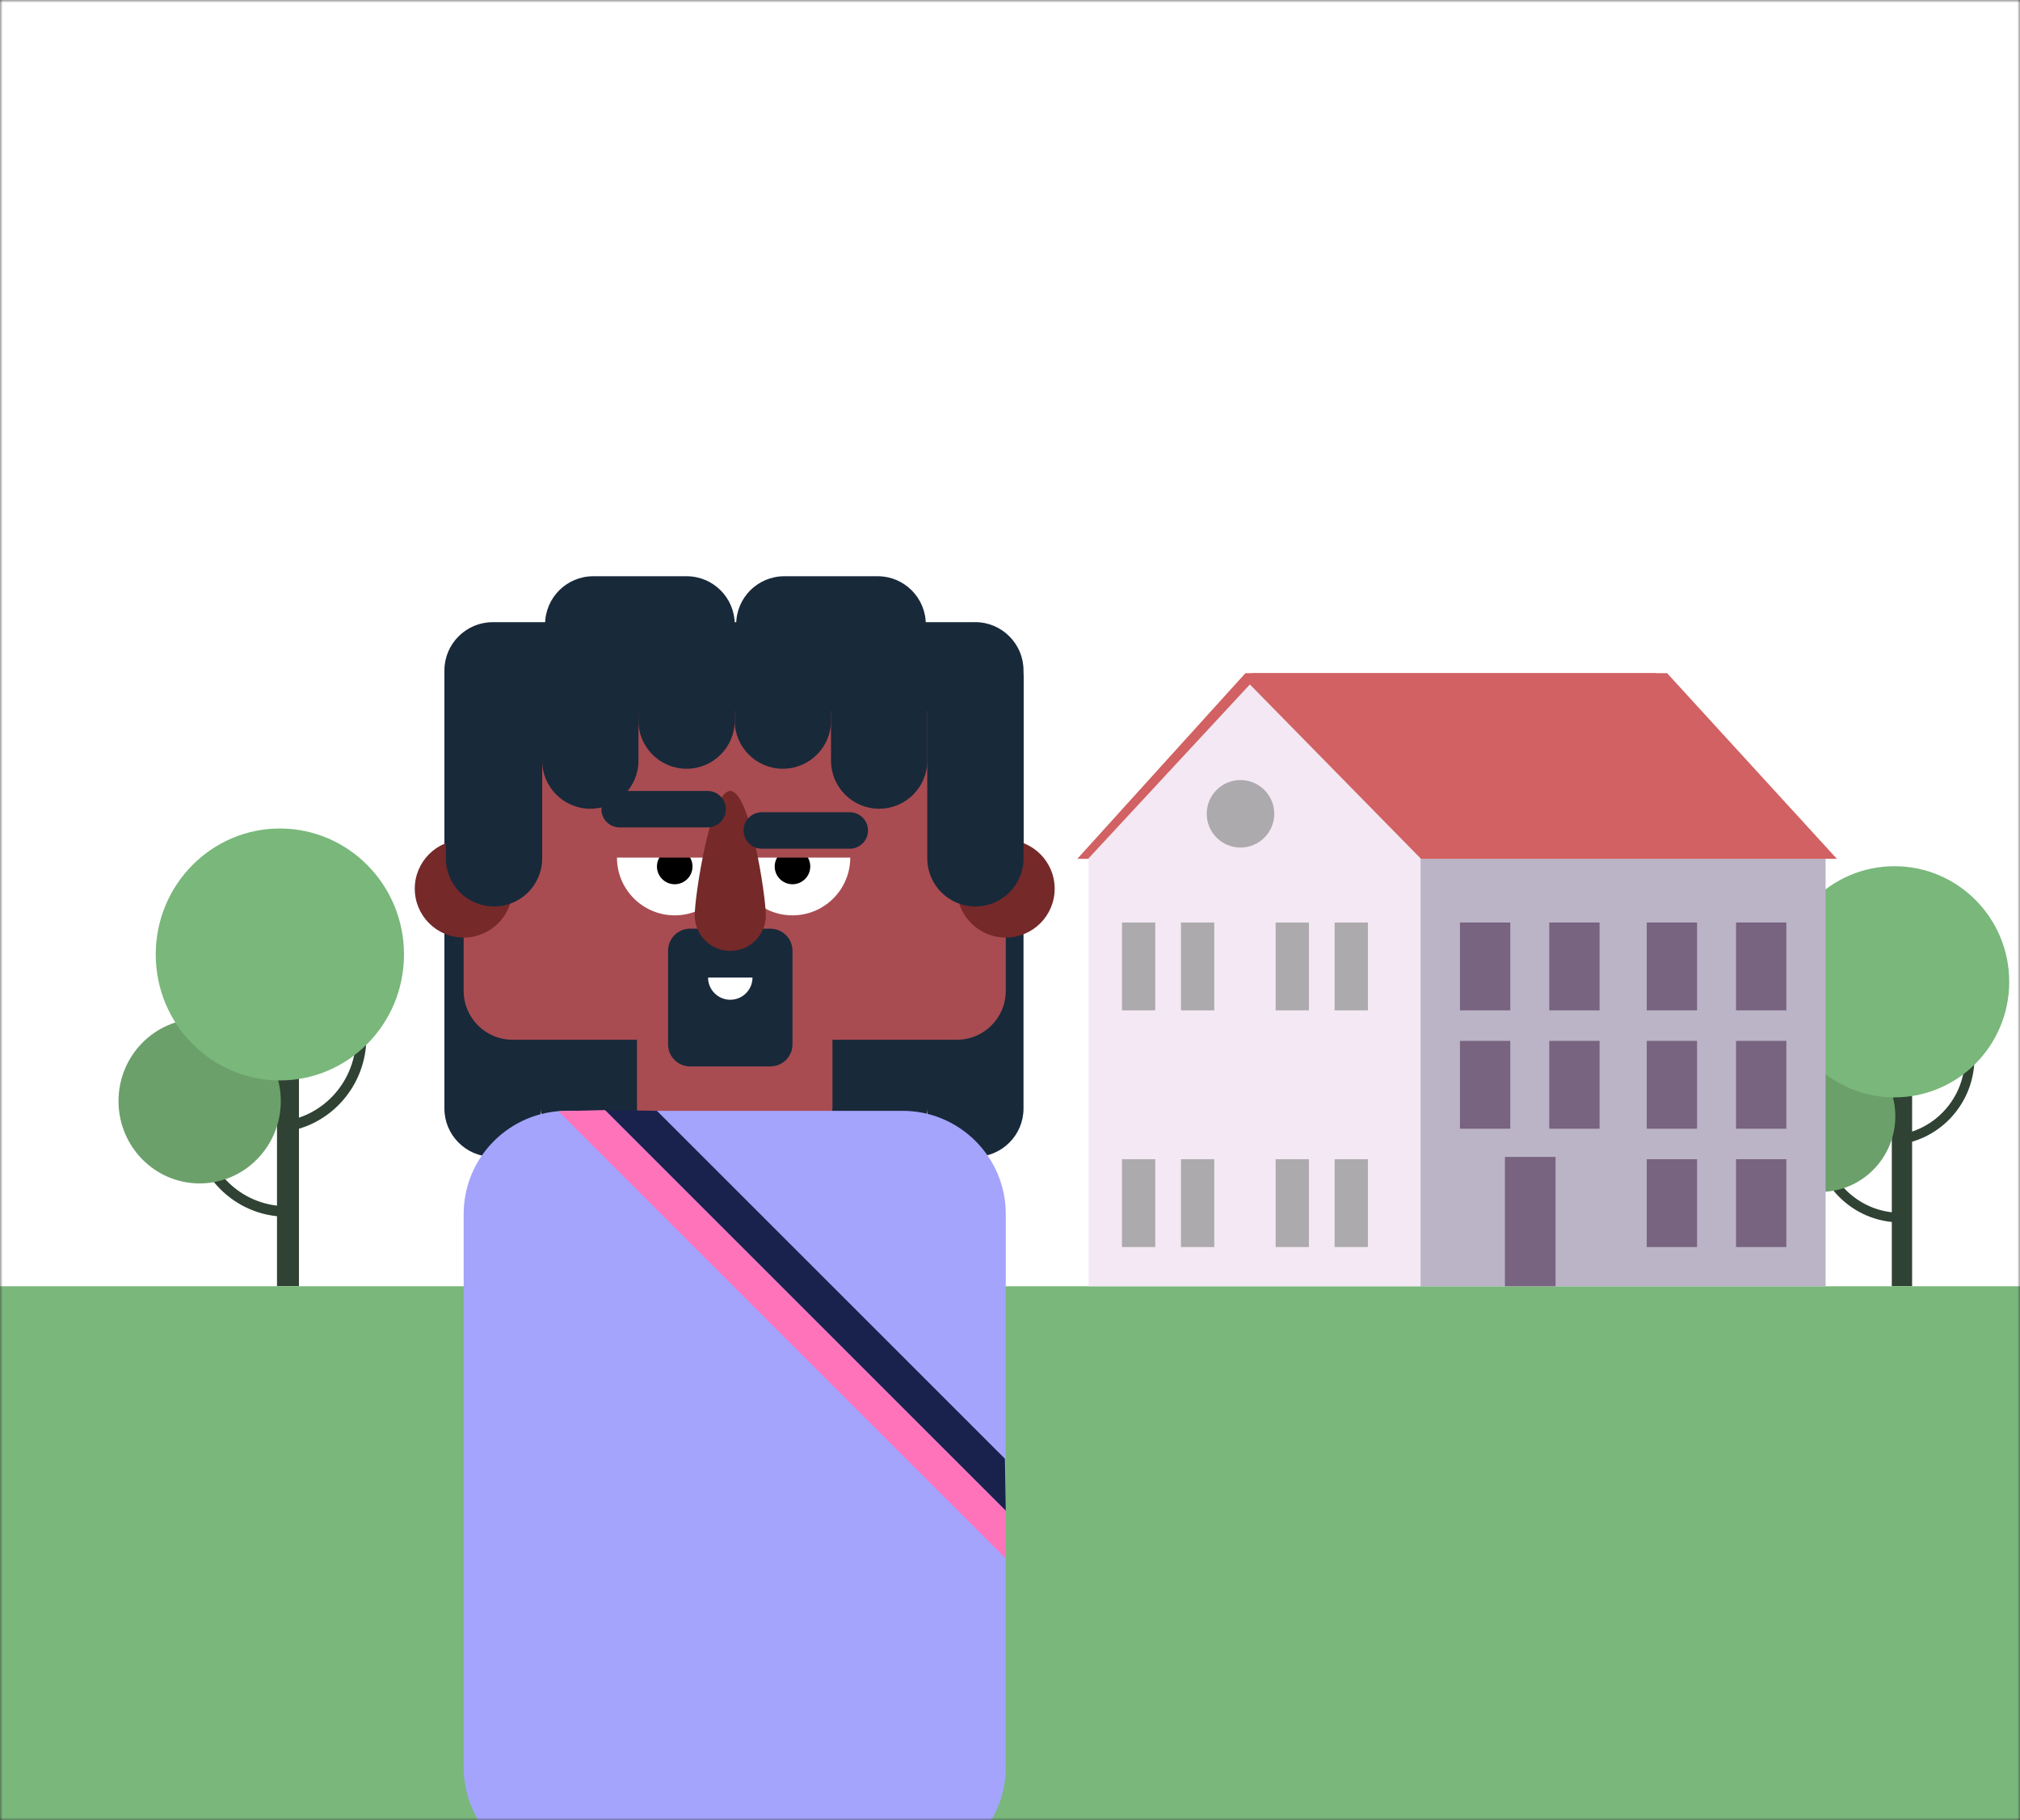 <svg width="375" height="338" viewBox="0 0 375 338" fill="none" xmlns="http://www.w3.org/2000/svg">
<rect x="0" y="0" width="375" height="338" fill="#333333" stroke="none"/>
<mask id="mask0_414_4" style="mask-type:alpha" maskUnits="userSpaceOnUse" x="0" y="0" width="375" height="338">
<rect width="375" height="338" fill="white"/>
</mask>
<g mask="url(#mask0_414_4)">
<rect width="375" height="338" fill="white"/>
<g clip-path="url(#clip0_414_4)">
<path d="M354.97 198.463H351.202V238.845H354.97V198.463Z" fill="#2F4233"/>
<path d="M352.8 226.981C343.904 226.981 336.664 219.687 336.664 210.725C336.664 201.762 343.904 194.469 352.8 194.469V196.258C344.89 196.258 338.44 202.756 338.44 210.725C338.44 218.694 344.89 225.192 352.8 225.192V226.981Z" fill="#2F4233"/>
<path d="M337.927 221.317C345.618 221.317 351.853 215.035 351.853 207.287C351.853 199.538 345.618 193.257 337.927 193.257C330.235 193.257 324 199.538 324 207.287C324 215.035 330.235 221.317 337.927 221.317Z" fill="#6BA06B"/>
<path d="M352.248 212.533L352.051 210.764C359.31 209.93 364.774 203.769 364.774 196.396H366.55C366.55 204.683 360.395 211.619 352.248 212.553V212.533Z" fill="#2F4233"/>
<path d="M351.696 203.769C363.462 203.769 373 194.16 373 182.307C373 170.454 363.462 160.844 351.696 160.844C339.93 160.844 330.391 170.454 330.391 182.307C330.391 194.16 339.93 203.769 351.696 203.769Z" fill="#79B77B"/>
</g>
<g clip-path="url(#clip1_414_4)">
<path d="M55.498 194.839H51.423V238.844H55.498V194.839Z" fill="#2F4233"/>
<path d="M53.151 225.916C43.529 225.916 35.698 217.968 35.698 208.201C35.698 198.434 43.529 190.487 53.151 190.487V192.436C44.595 192.436 37.618 199.517 37.618 208.201C37.618 216.885 44.595 223.967 53.151 223.967V225.916Z" fill="#2F4233"/>
<path d="M37.064 219.744C45.383 219.744 52.127 212.899 52.127 204.455C52.127 196.011 45.383 189.166 37.064 189.166C28.744 189.166 22 196.011 22 204.455C22 212.899 28.744 219.744 37.064 219.744Z" fill="#6BA06B"/>
<path d="M52.554 210.172L52.341 208.244C60.192 207.335 66.103 200.622 66.103 192.587H68.023C68.023 201.618 61.366 209.176 52.554 210.194V210.172Z" fill="#2F4233"/>
<path d="M51.957 200.622C64.683 200.622 75 190.15 75 177.233C75 164.316 64.683 153.844 51.957 153.844C39.23 153.844 28.913 164.316 28.913 177.233C28.913 190.15 39.23 200.622 51.957 200.622Z" fill="#79B77B"/>
</g>
<rect y="238.844" width="375" height="176" fill="#79B77B"/>
<path d="M338.911 159.467H263.711V238.844H338.911V159.467Z" fill="#BAB4C6"/>
<path d="M231.2 125L200 159.467H263.792L307.578 125H231.2Z" fill="#D16162"/>
<path d="M341 159.467H263.881L232.378 125H309.486L341 159.467Z" fill="#D16162"/>
<path d="M232.03 127.089L202.089 159.378V238.844H263.711V159.378L232.03 127.089Z" fill="#F3E8F3"/>
<path d="M242.993 171.302H236.815V187.609H242.993V171.302Z" fill="#ADAAAD"/>
<path d="M253.942 171.302H247.764V187.609H253.942V171.302Z" fill="#ADAAAD"/>
<path d="M242.993 215.253H236.815V231.56H242.993V215.253Z" fill="#ADAAAD"/>
<path d="M253.942 215.253H247.764V231.56H253.942V215.253Z" fill="#ADAAAD"/>
<path d="M214.467 171.302H208.289V187.609H214.467V171.302Z" fill="#ADAAAD"/>
<path d="M225.416 171.302H219.238V187.609H225.416V171.302Z" fill="#ADAAAD"/>
<path d="M214.467 215.253H208.289V231.56H214.467V215.253Z" fill="#ADAAAD"/>
<path d="M225.416 215.253H219.238V231.56H225.416V215.253Z" fill="#ADAAAD"/>
<path d="M315.046 171.302H305.706V187.609H315.046V171.302Z" fill="#786380"/>
<path d="M331.621 171.302H322.281V187.609H331.621V171.302Z" fill="#786380"/>
<path d="M315.046 193.277H305.706V209.584H315.046V193.277Z" fill="#786380"/>
<path d="M331.621 193.277H322.281V209.584H331.621V193.277Z" fill="#786380"/>
<path d="M315.046 215.253H305.706V231.56H315.046V215.253Z" fill="#786380"/>
<path d="M331.621 215.253H322.281V231.56H331.621V215.253Z" fill="#786380"/>
<path d="M280.375 171.302H271.035V187.609H280.375V171.302Z" fill="#786380"/>
<path d="M296.951 171.302H287.611V187.609H296.951V171.302Z" fill="#786380"/>
<path d="M280.375 193.277H271.035V209.584H280.375V193.277Z" fill="#786380"/>
<path d="M296.951 193.277H287.611V209.584H296.951V193.277Z" fill="#786380"/>
<path d="M288.778 214.822H279.378V238.844H288.778V214.822Z" fill="#786380"/>
<path d="M230.289 157.378C233.75 157.378 236.556 154.572 236.556 151.111C236.556 147.65 233.75 144.844 230.289 144.844C226.828 144.844 224.022 147.65 224.022 151.111C224.022 154.572 226.828 157.378 230.289 157.378Z" fill="#ADAAAD"/>
<g clip-path="url(#clip2_414_4)">
<path d="M181.05 115.522C185.983 115.522 190.009 119.556 190.009 124.481V205.844C190.009 210.778 185.975 214.803 181.05 214.803C176.117 214.803 172.091 210.769 172.091 205.844C172.091 210.778 168.057 214.803 163.132 214.803C158.199 214.803 154.173 210.769 154.173 205.844C154.173 210.778 150.139 214.803 145.214 214.803C140.281 214.803 136.256 210.769 136.256 205.844C136.256 210.778 132.222 214.803 127.297 214.803C122.364 214.803 118.338 210.769 118.338 205.844C118.338 210.778 114.304 214.803 109.379 214.803C104.446 214.803 100.42 210.769 100.42 205.844C100.42 210.778 96.386 214.803 91.461 214.803C86.528 214.803 82.502 210.769 82.502 205.844V124.489C82.502 119.556 86.536 115.53 91.461 115.53H181.05V115.522Z" fill="#18293A"/>
<path d="M145.47 153.469H127.321C122.31 153.469 118.247 157.532 118.247 162.543V205.44C118.247 210.452 122.31 214.515 127.321 214.515H145.47C150.482 214.515 154.544 210.452 154.544 205.44V162.543C154.544 157.532 150.482 153.469 145.47 153.469Z" fill="#A84C51"/>
<path d="M177.643 132.021H95.149C90.137 132.021 86.075 136.083 86.075 141.095V183.992C86.075 189.003 90.137 193.066 95.149 193.066H177.643C182.655 193.066 186.717 189.003 186.717 183.992V141.095C186.717 136.083 182.655 132.021 177.643 132.021Z" fill="#A84C51"/>
<path d="M167.546 206.265H105.246C94.658 206.265 86.075 214.849 86.075 225.437V328.158C86.075 338.747 94.658 347.33 105.246 347.33H167.546C178.134 347.33 186.717 338.747 186.717 328.158V225.437C186.717 214.849 178.134 206.265 167.546 206.265Z" fill="#A4A4FC"/>
<path d="M147.12 169.968C153.043 169.968 157.844 165.166 157.844 159.244C157.844 153.321 153.043 148.519 147.12 148.519C141.197 148.519 136.396 153.321 136.396 159.244C136.396 165.166 141.197 169.968 147.12 169.968Z" fill="white"/>
<path d="M125.259 169.968C131.182 169.968 135.983 165.166 135.983 159.244C135.983 153.321 131.182 148.519 125.259 148.519C119.336 148.519 114.535 153.321 114.535 159.244C114.535 165.166 119.336 169.968 125.259 169.968Z" fill="white"/>
<path d="M147.12 164.193C148.942 164.193 150.42 162.716 150.42 160.894C150.42 159.071 148.942 157.594 147.12 157.594C145.298 157.594 143.82 159.071 143.82 160.894C143.82 162.716 145.298 164.193 147.12 164.193Z" fill="black"/>
<path d="M125.259 164.193C127.081 164.193 128.559 162.716 128.559 160.894C128.559 159.071 127.081 157.594 125.259 157.594C123.437 157.594 121.959 159.071 121.959 160.894C121.959 162.716 123.437 164.193 125.259 164.193Z" fill="black"/>
<path d="M158.669 146.044H114.122V159.243H158.669V146.044Z" fill="#A84C51"/>
<path d="M143.028 172.443H128.113C125.854 172.443 124.022 174.275 124.022 176.534V193.924C124.022 196.184 125.854 198.016 128.113 198.016H143.028C145.288 198.016 147.12 196.184 147.12 193.924V176.534C147.12 174.275 145.288 172.443 143.028 172.443Z" fill="#18293A"/>
<path d="M142.17 169.968C142.17 173.614 139.217 176.567 135.571 176.567C131.924 176.567 128.971 173.614 128.971 169.968C128.971 166.321 131.924 146.869 135.571 146.869C139.217 146.869 142.17 166.321 142.17 169.968Z" fill="#752929"/>
<path d="M157.753 150.821H141.436C139.564 150.821 138.046 152.337 138.046 154.207C138.046 156.077 139.564 157.594 141.436 157.594H157.753C159.626 157.594 161.144 156.077 161.144 154.207C161.144 152.337 159.626 150.821 157.753 150.821Z" fill="#18293A"/>
<path d="M131.355 146.869H115.038C113.165 146.869 111.647 148.386 111.647 150.256C111.647 152.126 113.165 153.642 115.038 153.642H131.355C133.228 153.642 134.746 152.126 134.746 150.256C134.746 148.386 133.228 146.869 131.355 146.869Z" fill="#18293A"/>
<path d="M186.717 174.093C191.729 174.093 195.792 170.03 195.792 165.018C195.792 160.007 191.729 155.944 186.717 155.944C181.706 155.944 177.643 160.007 177.643 165.018C177.643 170.03 181.706 174.093 186.717 174.093Z" fill="#752929"/>
<path d="M86.074 174.093C91.086 174.093 95.149 170.03 95.149 165.018C95.149 160.007 91.086 155.944 86.074 155.944C81.063 155.944 77 160.007 77 165.018C77 170.03 81.063 174.093 86.074 174.093Z" fill="#752929"/>
<path d="M91.717 117.171H91.709C86.775 117.171 82.775 121.171 82.775 126.105V159.384C82.775 164.318 86.775 168.318 91.709 168.318H91.717C96.651 168.318 100.651 164.318 100.651 159.384V126.105C100.651 121.171 96.651 117.171 91.717 117.171Z" fill="#18293A"/>
<path d="M109.593 117.171H109.585C104.651 117.171 100.651 121.171 100.651 126.105V141.235C100.651 146.169 104.651 150.169 109.585 150.169H109.593C114.528 150.169 118.528 146.169 118.528 141.235V126.105C118.528 121.171 114.528 117.171 109.593 117.171Z" fill="#18293A"/>
<path d="M127.462 117.171H127.453C122.519 117.171 118.519 121.171 118.519 126.105V133.81C118.519 138.745 122.519 142.745 127.453 142.745H127.462C132.396 142.745 136.396 138.745 136.396 133.81V126.105C136.396 121.171 132.396 117.171 127.462 117.171Z" fill="#18293A"/>
<path d="M145.338 117.171H145.33C140.396 117.171 136.396 121.171 136.396 126.105V133.81C136.396 138.745 140.396 142.745 145.33 142.745H145.338C150.272 142.745 154.272 138.745 154.272 133.81V126.105C154.272 121.171 150.272 117.171 145.338 117.171Z" fill="#18293A"/>
<path d="M136.668 115.934V115.942C136.668 120.877 140.668 124.876 145.602 124.876H162.934C167.868 124.876 171.868 120.877 171.868 115.942V115.934C171.868 111 167.868 107 162.934 107H145.602C140.668 107 136.668 111 136.668 115.934Z" fill="#18293A"/>
<path d="M101.196 115.934V115.942C101.196 120.877 105.195 124.876 110.13 124.876H127.462C132.396 124.876 136.396 120.877 136.396 115.942V115.934C136.396 111 132.396 107 127.462 107H110.13C105.195 107 101.196 111 101.196 115.934Z" fill="#18293A"/>
<path d="M163.215 117.171H163.206C158.272 117.171 154.272 121.171 154.272 126.105V141.235C154.272 146.169 158.272 150.169 163.206 150.169H163.215C168.149 150.169 172.149 146.169 172.149 141.235V126.105C172.149 121.171 168.149 117.171 163.215 117.171Z" fill="#18293A"/>
<path d="M181.083 117.171H181.074C176.14 117.171 172.14 121.171 172.14 126.105V159.384C172.14 164.318 176.14 168.318 181.074 168.318H181.083C186.017 168.318 190.017 164.318 190.017 159.384V126.105C190.017 121.171 186.017 117.171 181.083 117.171Z" fill="#18293A"/>
<path d="M139.695 181.517C139.695 183.794 137.848 185.642 135.571 185.642C133.294 185.642 131.446 183.794 131.446 181.517" fill="white"/>
<path d="M121.959 206.265L186.56 270.866L186.717 280.543L112.299 206.125L121.959 206.265Z" fill="#19224D"/>
<path d="M112.299 206.125L186.717 280.543V289.378L103.678 206.339L112.299 206.125Z" fill="#FF73BA"/>
</g>
</g>
<defs>
<clipPath id="clip0_414_4">
<rect width="49" height="78" fill="white" transform="translate(324 160.844)"/>
</clipPath>
<clipPath id="clip1_414_4">
<rect width="53" height="85" fill="white" transform="translate(22 153.844)"/>
</clipPath>
<clipPath id="clip2_414_4">
<rect width="118.791" height="240.33" fill="white" transform="translate(77 107)"/>
</clipPath>
</defs>
</svg>
